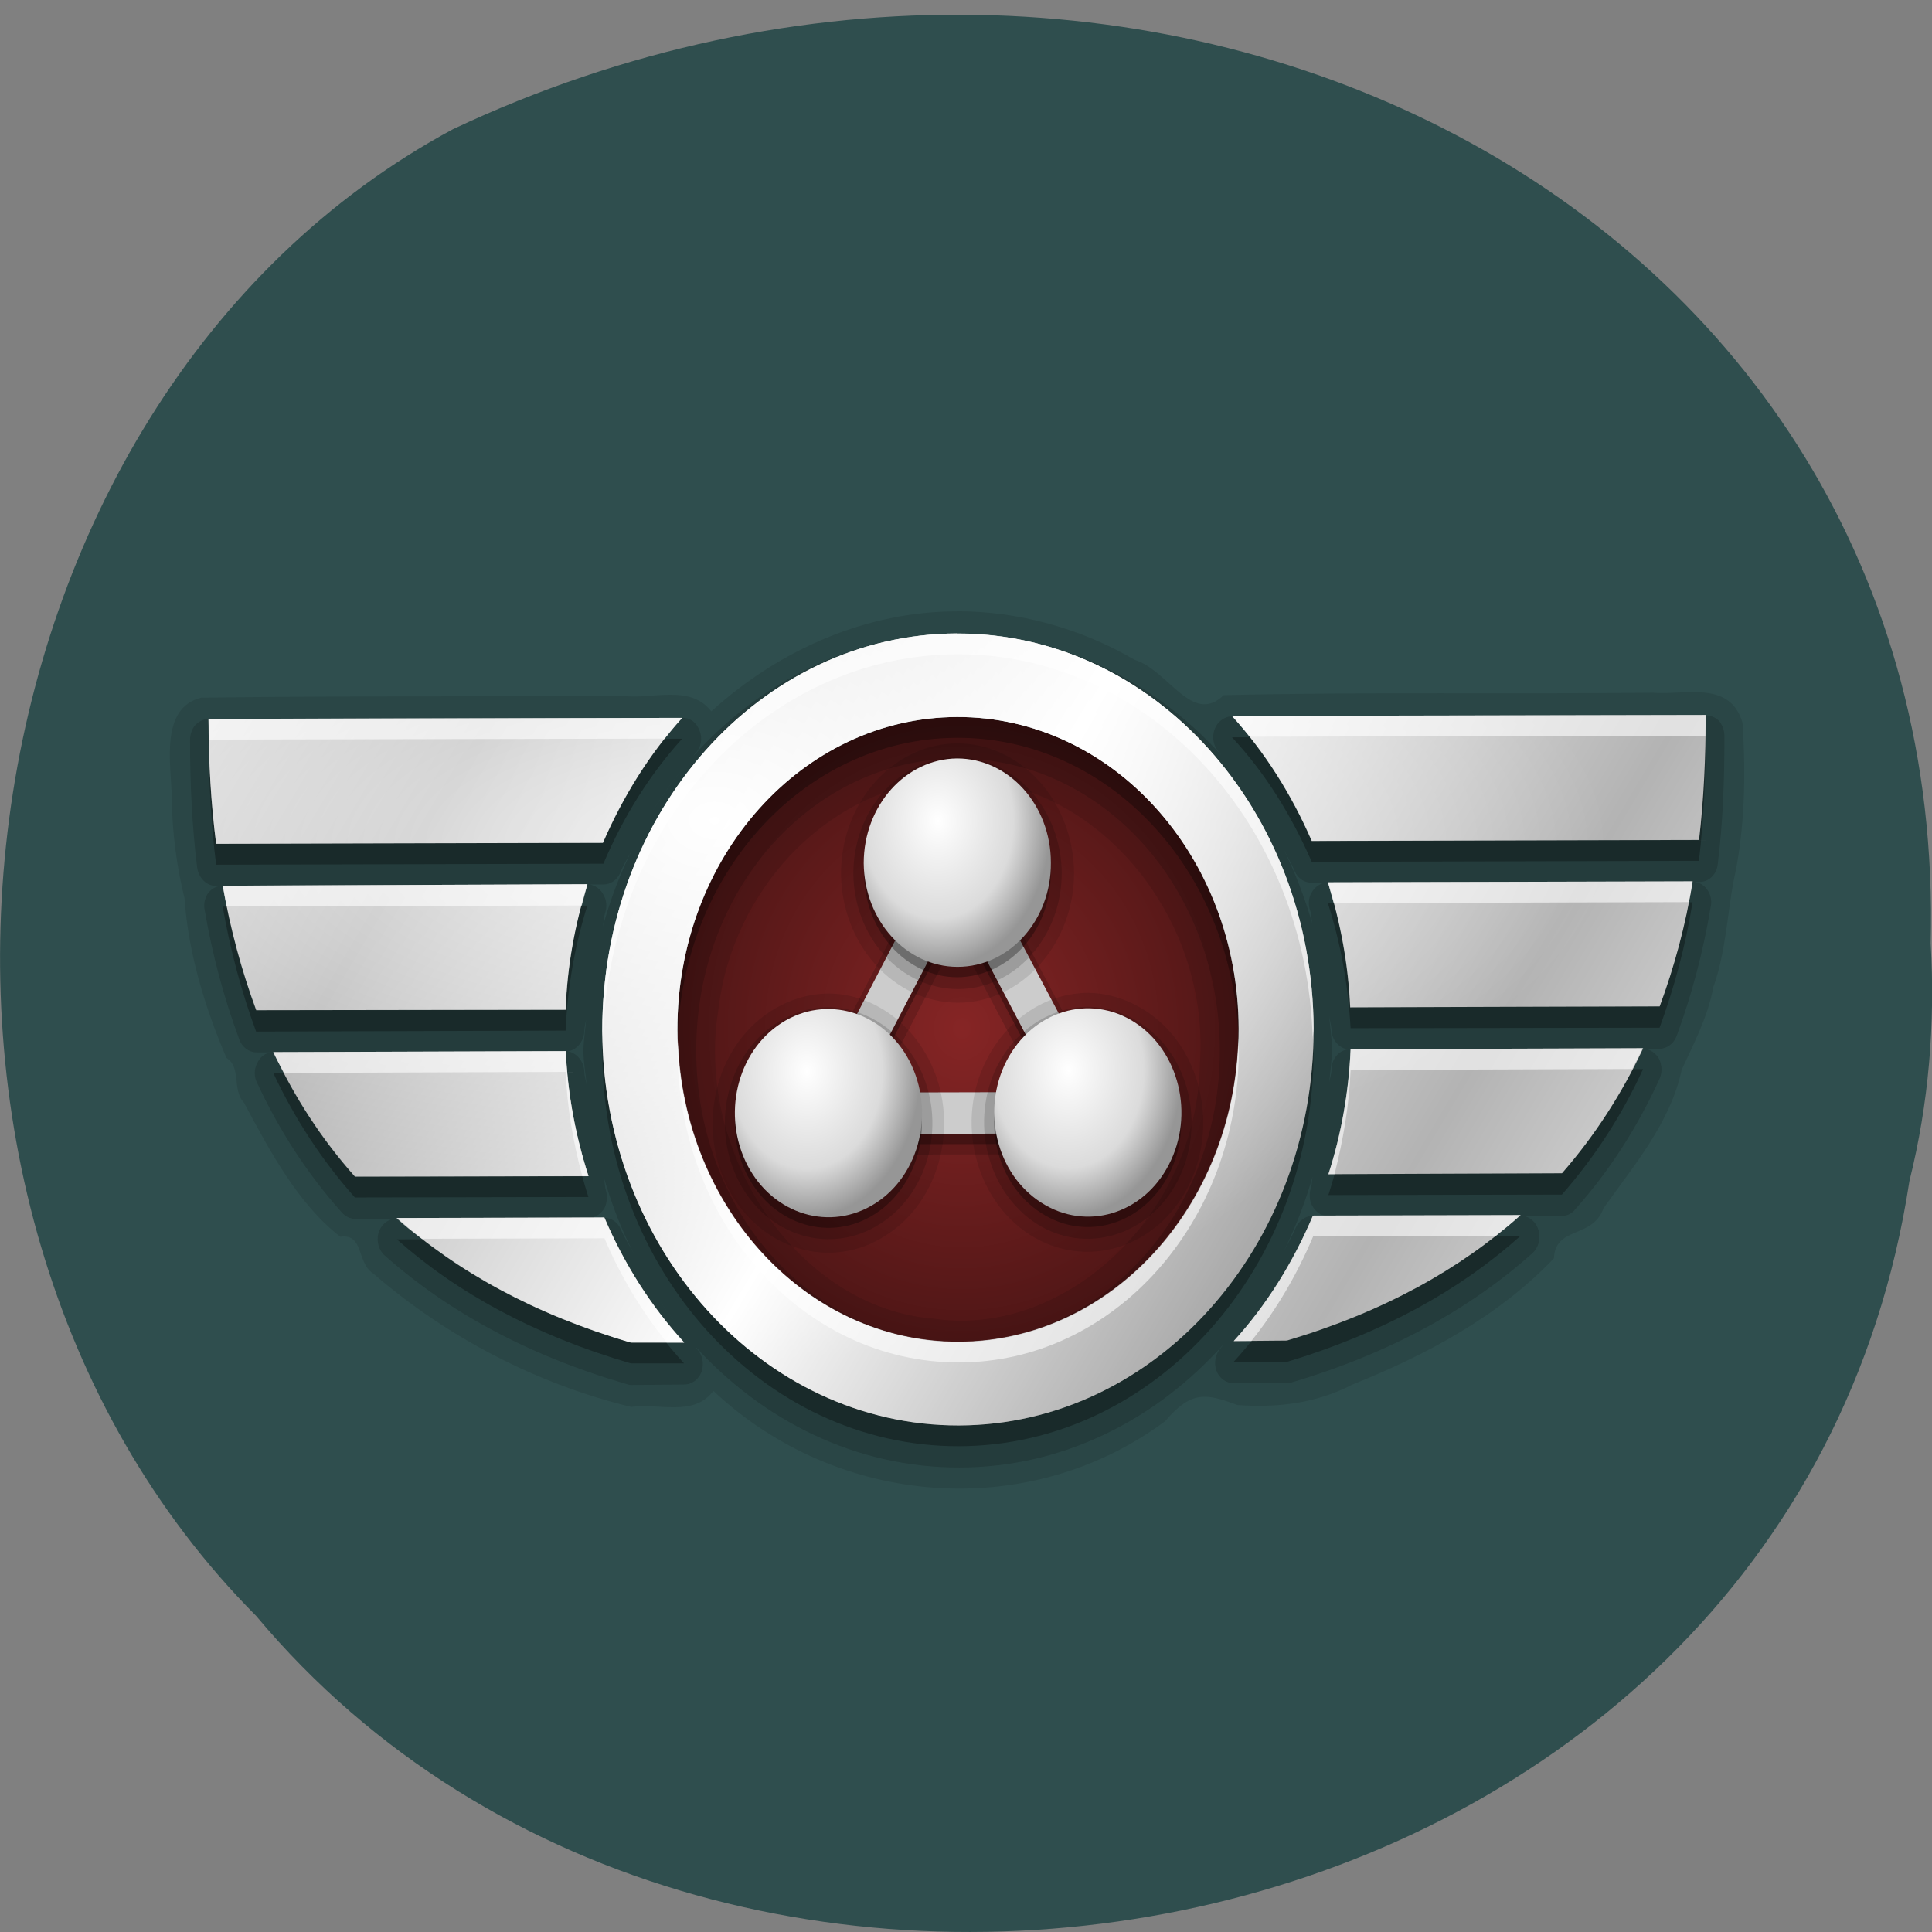 <svg xmlns="http://www.w3.org/2000/svg" viewBox="0 0 16 16" xmlns:xlink="http://www.w3.org/1999/xlink"><rect x="0" y="0" width="16" height="16" fill="#808080" stroke="none"/><defs><linearGradient id="6" gradientUnits="userSpaceOnUse" x1="46" y1="45.37" x2="68" y2="60" spreadMethod="reflect" gradientTransform="matrix(0.155 -0 0 0.173 0.473 0.435)"><stop stop-color="#fff"/><stop offset="1" stop-color="#fff" stop-opacity="0"/></linearGradient><radialGradient id="5" gradientUnits="userSpaceOnUse" cx="61.27" cy="37.918" r="39" gradientTransform="matrix(0 0.031 -0.024 0 7.593 6.974)" xlink:href="#3"/><radialGradient id="4" gradientUnits="userSpaceOnUse" cx="40.582" cy="50.08" r="39" gradientTransform="matrix(0 0.031 -0.024 0 10.05 7.608)" xlink:href="#3"/><radialGradient id="3" gradientUnits="userSpaceOnUse" cx="47.721" cy="16.354" r="39" gradientTransform="matrix(0 0.031 -0.024 0 8.16 5.321)"><stop stop-color="#fff"/><stop offset="0.667" stop-color="#dbdbdb"/><stop offset="1" stop-color="#969696"/></radialGradient><radialGradient id="2" gradientUnits="userSpaceOnUse" cx="35.525" cy="37.27" r="19" gradientTransform="matrix(0.326 -0.001 0.001 0.236 -5.7 -1.964)"><stop stop-color="#fff"/><stop offset="0.5" stop-color="#dbdbdb"/><stop offset="1" stop-color="#969696"/></radialGradient><radialGradient id="1" gradientUnits="userSpaceOnUse" cx="36" cy="23" r="40" gradientTransform="matrix(0.182 -0 0 0.073 -0.49 5.309)"><stop stop-color="#ebebeb"/><stop offset="1" stop-color="#b3b3b3"/></radialGradient><radialGradient id="0" gradientUnits="userSpaceOnUse" cx="48" cy="48" r="12" gradientTransform="matrix(0.194 -0.001 0.001 0.216 -1.393 -1.803)"><stop stop-color="#862525"/><stop offset="1" stop-color="#4f1616"/></radialGradient></defs><path d="m 15.813 9.781 c -0.992 6.504 -9.805 8.246 -13.691 3.602 c -3.426 -3.445 -2.574 -10.05 1.629 -12.313 c 5.703 -2.688 12.395 0.582 12.238 6.742 c 0.039 0.664 -0.016 1.328 -0.176 1.969" fill="#2f4e4e"/><path d="m 10.258 8.52 c 0.004 1.43 -1.035 2.59 -2.316 2.594 c -1.285 0.004 -2.328 -1.152 -2.332 -2.582 c -0.004 -1.43 1.031 -2.59 2.316 -2.594 c 1.285 -0.004 2.328 1.152 2.332 2.582" fill="url(#0)"/><path d="m 7.922 6.801 c -0.023 0 -0.047 0.016 -0.063 0.043 l -0.133 0.258 l -1.082 2.074 l -0.133 0.262 c -0.016 0.023 -0.016 0.059 0 0.086 c 0.012 0.027 0.039 0.043 0.066 0.043 l 0.273 -0.004 l 2.168 -0.004 h 0.273 c 0.027 0 0.055 -0.016 0.066 -0.043 c 0.016 -0.027 0.016 -0.063 0 -0.086 l -0.137 -0.262 l -1.09 -2.066 l -0.137 -0.258 c -0.016 -0.031 -0.043 -0.047 -0.074 -0.043 m 0.008 0.949 l 0.684 1.293 l -1.355 0.004" fill-opacity="0.149"/><path d="m 7.93 6.887 l -0.137 0.258 l -1.078 2.074 l -0.137 0.262 l 0.273 -0.004 l 2.168 -0.004 h 0.273 l -0.137 -0.262 l -1.09 -2.066 m -0.137 0.434 l 0.816 1.551 l -1.625 0.004" fill-opacity="0.302"/><path d="m 7.922 5.063 c -0.734 0 -1.461 0.309 -2.031 0.828 c -0.18 -0.23 -0.496 -0.094 -0.734 -0.129 c -1.164 0.008 -2.328 0 -3.492 0.016 c -0.34 0.086 -0.25 0.543 -0.242 0.824 c 0 0.281 0.043 0.59 0.105 0.836 c 0.031 0.457 0.172 0.914 0.348 1.324 c 0.125 0.078 0.043 0.262 0.145 0.371 c 0.215 0.402 0.449 0.84 0.797 1.109 c 0.199 -0.027 0.133 0.215 0.273 0.305 c 0.625 0.539 1.367 0.918 2.137 1.105 c 0.223 -0.035 0.516 0.086 0.68 -0.133 c 1.031 0.969 2.617 1.086 3.742 0.25 c 0.219 -0.258 0.344 -0.227 0.598 -0.133 c 0.328 0.023 0.648 -0.012 0.949 -0.168 c 0.602 -0.242 1.207 -0.559 1.672 -1.047 c 0.012 -0.27 0.32 -0.16 0.41 -0.414 c 0.246 -0.348 0.555 -0.707 0.648 -1.148 c 0.086 -0.188 0.219 -0.438 0.262 -0.684 c 0.102 -0.281 0.117 -0.613 0.168 -0.879 c 0.094 -0.422 0.102 -0.879 0.074 -1.309 c -0.102 -0.359 -0.488 -0.227 -0.742 -0.25 c -1.184 0.012 -2.371 -0.008 -3.555 0.02 c -0.262 0.254 -0.457 -0.207 -0.738 -0.293 c -0.449 -0.262 -0.961 -0.402 -1.469 -0.402 m 0 1.402 c 1.113 -0.039 2.098 1.109 2.01 2.344 c -0.02 1.238 -1.102 2.273 -2.203 2.113 c -1.109 -0.086 -1.98 -1.344 -1.785 -2.559 c 0.125 -1.066 1.012 -1.918 1.977 -1.898" fill-opacity="0.102"/><path d="m 7.926 5.246 c -0.855 0.004 -1.629 0.395 -2.188 1.02 c -0.129 0.145 -0.242 0.305 -0.348 0.473 c 0.105 -0.172 0.219 -0.328 0.348 -0.473 c 0.008 -0.008 0.012 -0.02 0.02 -0.027 c 0.047 -0.047 0.063 -0.121 0.035 -0.188 c -0.023 -0.066 -0.078 -0.109 -0.141 -0.105 l -3.926 0.008 c -0.039 0 -0.078 0.02 -0.109 0.051 c -0.027 0.031 -0.043 0.078 -0.043 0.121 c 0 0.363 0.016 0.715 0.059 1.059 c 0.012 0.086 0.078 0.152 0.156 0.152 h 0.039 c -0.043 0.004 -0.082 0.027 -0.109 0.066 c -0.023 0.039 -0.035 0.09 -0.023 0.137 c 0.063 0.371 0.16 0.727 0.285 1.066 c 0.023 0.066 0.082 0.109 0.141 0.109 h 0.129 c -0.055 0.004 -0.098 0.039 -0.121 0.09 c -0.027 0.051 -0.027 0.113 0 0.164 c 0.18 0.387 0.41 0.746 0.699 1.07 c 0.031 0.035 0.07 0.055 0.113 0.055 h 0.328 c -0.063 0.004 -0.117 0.051 -0.137 0.121 c -0.016 0.066 0.004 0.141 0.055 0.184 c 0.52 0.461 1.18 0.824 2 1.063 c 0.012 0.004 0.023 0.008 0.039 0.008 l 0.438 -0.004 c 0.066 0 0.121 -0.043 0.145 -0.105 c 0.023 -0.066 0.008 -0.141 -0.039 -0.191 c -0.004 -0.008 -0.012 -0.02 -0.02 -0.027 c -0.129 -0.141 -0.242 -0.297 -0.348 -0.465 c 0.105 0.164 0.219 0.324 0.348 0.465 c 0.566 0.625 1.34 1.012 2.195 1.01 c 0.852 0 1.625 -0.391 2.187 -1.02 c 0.129 -0.145 0.242 -0.301 0.344 -0.469 c -0.102 0.168 -0.215 0.324 -0.344 0.469 c -0.008 0.008 -0.012 0.02 -0.02 0.027 c -0.047 0.051 -0.063 0.125 -0.039 0.191 c 0.023 0.063 0.082 0.105 0.145 0.105 h 0.441 c 0.012 0 0.027 -0.004 0.039 -0.008 c 0.816 -0.242 1.477 -0.609 1.992 -1.07 c 0.051 -0.047 0.07 -0.121 0.051 -0.188 c -0.02 -0.07 -0.074 -0.117 -0.141 -0.121 h 0.336 c 0.043 0 0.082 -0.02 0.109 -0.055 c 0.289 -0.324 0.516 -0.684 0.695 -1.074 c 0.027 -0.055 0.023 -0.117 0 -0.168 c -0.027 -0.051 -0.078 -0.086 -0.133 -0.086 h 0.137 c 0.063 -0.004 0.117 -0.043 0.141 -0.109 c 0.125 -0.34 0.219 -0.695 0.281 -1.066 c 0.012 -0.051 0 -0.102 -0.027 -0.141 c -0.027 -0.039 -0.066 -0.063 -0.113 -0.066 h 0.047 c 0.078 0 0.145 -0.063 0.152 -0.152 c 0.043 -0.344 0.055 -0.695 0.055 -1.055 c 0 -0.047 -0.016 -0.09 -0.043 -0.125 c -0.031 -0.031 -0.07 -0.047 -0.113 -0.047 l -3.922 0.008 c -0.063 0 -0.121 0.043 -0.145 0.109 c -0.023 0.066 -0.008 0.141 0.039 0.188 c 0.008 0.008 0.012 0.02 0.02 0.027 c 0.129 0.145 0.246 0.301 0.352 0.469 c -0.105 -0.168 -0.223 -0.324 -0.352 -0.469 c -0.563 -0.621 -1.336 -1.01 -2.191 -1.01 m 0 1.035 c 1.203 -0.004 2.172 1.074 2.176 2.41 c 0.004 1.34 -0.961 2.418 -2.16 2.422 c -1.203 0.004 -2.176 -1.07 -2.176 -2.41 c -0.004 -1.336 0.961 -2.418 2.16 -2.422 m -2.684 0.742 c -0.105 0.207 -0.188 0.426 -0.25 0.652 c 0.008 -0.039 0.008 -0.082 0.02 -0.117 c 0.016 -0.051 0.012 -0.105 -0.016 -0.152 c -0.023 -0.043 -0.066 -0.074 -0.113 -0.082 h 0.113 c 0.059 0 0.113 -0.035 0.141 -0.098 c 0.027 -0.07 0.07 -0.133 0.105 -0.203 m 5.375 -0.016 c 0.035 0.07 0.074 0.133 0.105 0.207 c 0.027 0.059 0.082 0.098 0.141 0.094 h 0.117 c -0.047 0.008 -0.09 0.035 -0.117 0.082 c -0.027 0.043 -0.031 0.102 -0.012 0.152 c 0.012 0.035 0.008 0.078 0.02 0.117 c -0.066 -0.227 -0.148 -0.445 -0.254 -0.652 m -5.762 1.414 c -0.004 0.094 -0.023 0.188 -0.023 0.285 c 0 0.098 0.02 0.191 0.027 0.285 c -0.004 -0.039 -0.02 -0.078 -0.02 -0.117 c -0.004 -0.086 -0.063 -0.156 -0.137 -0.168 c 0.074 -0.012 0.133 -0.082 0.137 -0.168 c 0 -0.043 0.016 -0.078 0.016 -0.117 m 6.152 -0.016 c 0.004 0.039 0.016 0.074 0.02 0.117 c 0 0.086 0.059 0.156 0.137 0.168 c -0.078 0.008 -0.137 0.082 -0.137 0.168 c 0 0.039 -0.016 0.074 -0.02 0.117 c 0.008 -0.098 0.023 -0.188 0.023 -0.285 c 0 -0.098 -0.016 -0.191 -0.023 -0.285 m -6.01 1.332 c 0.066 0.227 0.148 0.445 0.254 0.648 c -0.035 -0.066 -0.078 -0.133 -0.109 -0.203 c -0.023 -0.059 -0.078 -0.098 -0.141 -0.098 h -0.113 c 0.047 -0.004 0.09 -0.035 0.117 -0.078 c 0.023 -0.047 0.027 -0.102 0.012 -0.152 c -0.012 -0.039 -0.008 -0.082 -0.02 -0.121 m 5.879 -0.016 c -0.012 0.039 -0.008 0.082 -0.02 0.121 c -0.016 0.051 -0.012 0.105 0.012 0.148 c 0.027 0.047 0.066 0.078 0.117 0.082 h -0.113 c -0.059 0 -0.113 0.039 -0.141 0.098 c -0.031 0.074 -0.07 0.137 -0.105 0.207 c 0.102 -0.207 0.188 -0.426 0.25 -0.652" fill-opacity="0.149"/><path d="m 7.926 5.418 c -1.629 0.008 -2.941 1.477 -2.938 3.289 c 0.004 1.809 1.328 3.273 2.953 3.27 c 1.625 -0.004 2.941 -1.477 2.938 -3.285 c -0.008 -1.813 -1.328 -3.277 -2.953 -3.273 m -6.199 0.707 c 0.004 0.355 0.02 0.699 0.063 1.035 l 3.207 -0.008 c 0.164 -0.387 0.383 -0.738 0.652 -1.035 m 2.277 -0.008 c 1.285 -0.004 2.328 1.152 2.332 2.582 c 0.004 1.43 -1.035 2.594 -2.316 2.594 c -1.285 0.004 -2.328 -1.152 -2.332 -2.582 c -0.004 -1.43 1.031 -2.59 2.316 -2.594 m 2.277 -0.004 c 0.273 0.293 0.492 0.645 0.66 1.031 l 3.207 -0.008 c 0.039 -0.336 0.055 -0.68 0.055 -1.035 m -12.281 1.414 c 0.063 0.359 0.156 0.707 0.277 1.035 l 2.563 -0.008 c 0.016 -0.363 0.078 -0.711 0.18 -1.035 m 6.133 -0.02 c 0.105 0.328 0.168 0.676 0.188 1.035 l 2.559 -0.004 c 0.121 -0.332 0.215 -0.676 0.273 -1.039 m -11.754 1.414 c 0.176 0.375 0.402 0.723 0.676 1.031 l 1.934 -0.004 c -0.105 -0.328 -0.172 -0.672 -0.188 -1.035 m 6.5 -0.016 c -0.016 0.363 -0.078 0.707 -0.184 1.035 l 1.934 -0.004 c 0.277 -0.316 0.5 -0.664 0.672 -1.039 m -10.32 1.41 c 0.496 0.441 1.137 0.793 1.937 1.027 h 0.441 c -0.273 -0.297 -0.496 -0.648 -0.66 -1.035 m 5.867 -0.016 c -0.164 0.391 -0.383 0.742 -0.656 1.039 h 0.441 c 0.801 -0.242 1.438 -0.598 1.934 -1.043" fill-opacity="0.302"/><path d="m 1.727 5.953 c 0 0.355 0.02 0.699 0.063 1.035 l 3.203 -0.008 c 0.168 -0.387 0.387 -0.738 0.656 -1.035 m 4.555 -0.016 c 0.27 0.297 0.492 0.648 0.66 1.035 l 3.207 -0.008 c 0.039 -0.336 0.055 -0.684 0.055 -1.035 m -12.281 1.414 c 0.063 0.359 0.156 0.703 0.277 1.031 l 2.563 -0.004 c 0.012 -0.363 0.078 -0.711 0.18 -1.039 m 6.133 -0.016 c 0.102 0.328 0.168 0.672 0.184 1.035 l 2.563 -0.008 c 0.121 -0.328 0.215 -0.672 0.273 -1.035 m -11.754 1.414 c 0.176 0.375 0.398 0.719 0.676 1.031 l 1.934 -0.004 c -0.105 -0.328 -0.172 -0.672 -0.188 -1.035 m 6.5 -0.016 c -0.016 0.359 -0.078 0.707 -0.184 1.035 l 1.934 -0.008 c 0.273 -0.313 0.496 -0.66 0.672 -1.035 m -10.32 1.406 c 0.496 0.441 1.137 0.797 1.937 1.031 h 0.441 c -0.273 -0.297 -0.496 -0.648 -0.66 -1.035 m 5.867 -0.016 c -0.164 0.387 -0.383 0.742 -0.656 1.039 l 0.441 -0.004 c 0.801 -0.238 1.438 -0.594 1.934 -1.039" fill="url(#1)"/><path d="m 7.926 5.246 c -1.629 0.004 -2.941 1.477 -2.938 3.289 c 0.004 1.809 1.328 3.273 2.953 3.27 c 1.625 -0.004 2.941 -1.477 2.938 -3.285 c -0.008 -1.813 -1.328 -3.277 -2.953 -3.273 m 0 0.691 c 1.285 -0.004 2.328 1.152 2.332 2.582 c 0.004 1.43 -1.035 2.59 -2.316 2.594 c -1.285 0.004 -2.328 -1.152 -2.332 -2.582 c -0.004 -1.43 1.031 -2.59 2.316 -2.594" fill="url(#2)"/><path d="m 7.93 6.801 l -0.137 0.258 l -1.078 2.074 l -0.137 0.258 h 0.273 l 2.168 -0.004 h 0.27 l -0.133 -0.262 l -1.094 -2.066 m -0.133 0.434 l 0.816 1.551 l -1.625 0.004" fill="#ccc"/><path d="m 7.926 6.156 c -0.527 0.004 -0.961 0.488 -0.961 1.078 c 0.004 0.59 0.438 1.07 0.969 1.07 c 0.527 0 0.961 -0.488 0.961 -1.074 c -0.004 -0.59 -0.438 -1.074 -0.969 -1.074 m -1.01 2.074 c -0.184 -0.012 -0.371 0.039 -0.539 0.148 c -0.457 0.297 -0.609 0.953 -0.348 1.461 c 0.266 0.512 0.855 0.688 1.309 0.391 c 0.461 -0.293 0.617 -0.953 0.352 -1.461 c -0.168 -0.32 -0.461 -0.516 -0.773 -0.539 m 2.027 -0.004 c -0.309 0.023 -0.605 0.223 -0.77 0.543 c -0.266 0.508 -0.102 1.164 0.355 1.457 c 0.461 0.293 1.047 0.113 1.309 -0.395 c 0.262 -0.512 0.105 -1.168 -0.352 -1.461 c -0.172 -0.109 -0.359 -0.16 -0.543 -0.145" fill-opacity="0.102"/><path d="m 7.926 6.273 c -0.473 0 -0.859 0.434 -0.859 0.961 c 0.004 0.527 0.391 0.957 0.867 0.957 c 0.473 0 0.859 -0.434 0.859 -0.961 c -0.004 -0.527 -0.391 -0.961 -0.867 -0.957 m -1.012 2.07 c -0.164 -0.012 -0.332 0.031 -0.488 0.133 c -0.41 0.266 -0.543 0.855 -0.305 1.313 c 0.238 0.453 0.762 0.609 1.172 0.344 c 0.41 -0.262 0.551 -0.852 0.313 -1.309 c -0.148 -0.285 -0.414 -0.457 -0.691 -0.48 m 2.035 -0.004 c -0.273 0.023 -0.539 0.195 -0.688 0.48 c -0.234 0.461 -0.09 1.047 0.32 1.313 c 0.41 0.262 0.934 0.102 1.172 -0.355 c 0.234 -0.457 0.098 -1.047 -0.316 -1.309 c -0.152 -0.098 -0.324 -0.141 -0.488 -0.129" fill-opacity="0.149"/><path d="m 7.926 6.367 c -0.426 0 -0.773 0.387 -0.77 0.863 c 0 0.477 0.348 0.863 0.773 0.863 c 0.43 -0.004 0.777 -0.391 0.773 -0.867 c 0 -0.477 -0.348 -0.859 -0.777 -0.859 m -1.016 2.074 c -0.148 -0.012 -0.301 0.023 -0.441 0.113 c -0.367 0.238 -0.492 0.77 -0.277 1.184 c 0.215 0.41 0.688 0.555 1.059 0.313 c 0.367 -0.238 0.496 -0.77 0.281 -1.18 c -0.133 -0.258 -0.371 -0.41 -0.621 -0.43 m 2.043 -0.008 c -0.246 0.02 -0.484 0.176 -0.617 0.434 c -0.215 0.414 -0.082 0.945 0.289 1.18 c 0.371 0.238 0.84 0.094 1.055 -0.32 c 0.211 -0.414 0.086 -0.941 -0.285 -1.18 c -0.137 -0.09 -0.293 -0.125 -0.441 -0.113" fill-opacity="0.302"/><path d="m 7.926 6.281 c -0.426 0.004 -0.773 0.391 -0.773 0.867 c 0.004 0.477 0.352 0.859 0.777 0.859 c 0.43 0 0.777 -0.387 0.773 -0.863 c 0 -0.477 -0.348 -0.863 -0.777 -0.863" fill="url(#3)"/><path d="m 9.68 9.645 c 0.215 -0.414 0.086 -0.941 -0.285 -1.18 c -0.371 -0.238 -0.844 -0.094 -1.059 0.32 c -0.211 0.41 -0.086 0.938 0.289 1.176 c 0.371 0.238 0.844 0.094 1.055 -0.316" fill="url(#4)"/><path d="m 6.191 9.652 c 0.215 0.41 0.688 0.551 1.059 0.313 c 0.371 -0.238 0.496 -0.766 0.281 -1.18 c -0.215 -0.41 -0.691 -0.551 -1.059 -0.313 c -0.371 0.238 -0.496 0.766 -0.281 1.18" fill="url(#5)"/><path d="m 7.926 5.246 c -1.629 0.004 -2.941 1.477 -2.938 3.289 c 0.004 1.809 1.328 3.273 2.953 3.27 c 1.625 -0.004 2.941 -1.477 2.938 -3.285 c -0.008 -1.813 -1.328 -3.277 -2.953 -3.273 m -6.199 0.707 c 0 0.355 0.02 0.699 0.063 1.035 l 3.203 -0.008 c 0.168 -0.387 0.387 -0.738 0.656 -1.035 m 2.277 -0.008 c 1.285 -0.004 2.328 1.152 2.332 2.582 c 0.004 1.43 -1.035 2.59 -2.316 2.594 c -1.285 0.004 -2.328 -1.152 -2.332 -2.582 c -0.004 -1.43 1.031 -2.59 2.316 -2.594 m 2.277 -0.008 c 0.27 0.297 0.492 0.648 0.66 1.035 l 3.207 -0.008 c 0.039 -0.336 0.055 -0.684 0.055 -1.035 m -12.281 1.414 c 0.063 0.359 0.156 0.703 0.277 1.031 l 2.563 -0.004 c 0.012 -0.363 0.078 -0.711 0.18 -1.039 m 6.133 -0.016 c 0.102 0.328 0.168 0.672 0.184 1.035 l 2.563 -0.008 c 0.121 -0.328 0.215 -0.672 0.273 -1.035 m -11.754 1.414 c 0.176 0.375 0.398 0.719 0.676 1.031 l 1.934 -0.004 c -0.105 -0.328 -0.172 -0.672 -0.188 -1.035 m 6.5 -0.016 c -0.016 0.359 -0.078 0.707 -0.184 1.035 l 1.934 -0.008 c 0.273 -0.313 0.496 -0.66 0.672 -1.035 m -10.32 1.406 c 0.496 0.441 1.137 0.797 1.937 1.031 h 0.441 c -0.273 -0.297 -0.496 -0.648 -0.66 -1.035 m 5.867 -0.016 c -0.164 0.387 -0.383 0.742 -0.656 1.039 l 0.441 -0.004 c 0.801 -0.238 1.438 -0.594 1.934 -1.039" fill="url(#6)"/><path d="m 7.926 5.246 c -1.629 0.004 -2.941 1.477 -2.938 3.289 c 0 0.027 0.004 0.055 0.004 0.086 c 0.039 -1.773 1.332 -3.195 2.934 -3.203 c 1.598 -0.004 2.898 1.414 2.945 3.187 c 0 -0.031 0.008 -0.059 0.008 -0.086 c -0.008 -1.813 -1.328 -3.277 -2.953 -3.273 m -6.199 0.707 c 0 0.059 0.004 0.117 0.008 0.172 l 3.77 -0.008 c 0.047 -0.059 0.094 -0.117 0.145 -0.172 m 4.555 -0.016 c 0.051 0.059 0.098 0.113 0.145 0.172 l 3.773 -0.008 c 0 -0.059 0.004 -0.113 0.004 -0.172 m -12.281 1.414 c 0.008 0.055 0.02 0.113 0.031 0.172 l 2.941 -0.008 c 0.016 -0.059 0.031 -0.117 0.047 -0.176 m 6.133 -0.016 c 0.016 0.059 0.031 0.117 0.047 0.172 l 2.941 -0.008 c 0.012 -0.055 0.023 -0.113 0.031 -0.172 m -8.402 1.316 c 0 0.031 -0.004 0.059 -0.004 0.086 c 0.004 1.43 1.047 2.586 2.332 2.582 c 1.281 0 2.32 -1.164 2.316 -2.594 c 0 -0.027 -0.004 -0.055 -0.004 -0.086 c -0.039 1.391 -1.059 2.504 -2.316 2.508 c -1.254 0.004 -2.281 -1.105 -2.324 -2.496 m -3.352 0.098 c 0.027 0.059 0.059 0.113 0.09 0.172 l 2.332 -0.008 c 0.012 0.301 0.063 0.586 0.137 0.863 h 0.051 c -0.105 -0.328 -0.172 -0.672 -0.188 -1.035 m 6.5 -0.016 c -0.016 0.359 -0.078 0.707 -0.184 1.035 h 0.051 c 0.07 -0.277 0.121 -0.563 0.133 -0.863 l 2.332 -0.008 c 0.031 -0.059 0.059 -0.113 0.086 -0.172 l -2.422 0.008 m -7.898 1.398 c 0.066 0.063 0.137 0.117 0.211 0.172 l 1.512 -0.004 c 0.133 0.316 0.309 0.605 0.516 0.863 h 0.145 c -0.273 -0.297 -0.496 -0.648 -0.664 -1.035 l -1.715 0.004 m 7.586 -0.02 c -0.164 0.387 -0.387 0.742 -0.656 1.039 h 0.145 c 0.207 -0.258 0.379 -0.551 0.512 -0.867 l 1.512 -0.004 c 0.07 -0.055 0.141 -0.113 0.207 -0.172" fill="#fff" fill-opacity="0.6"/></svg>
